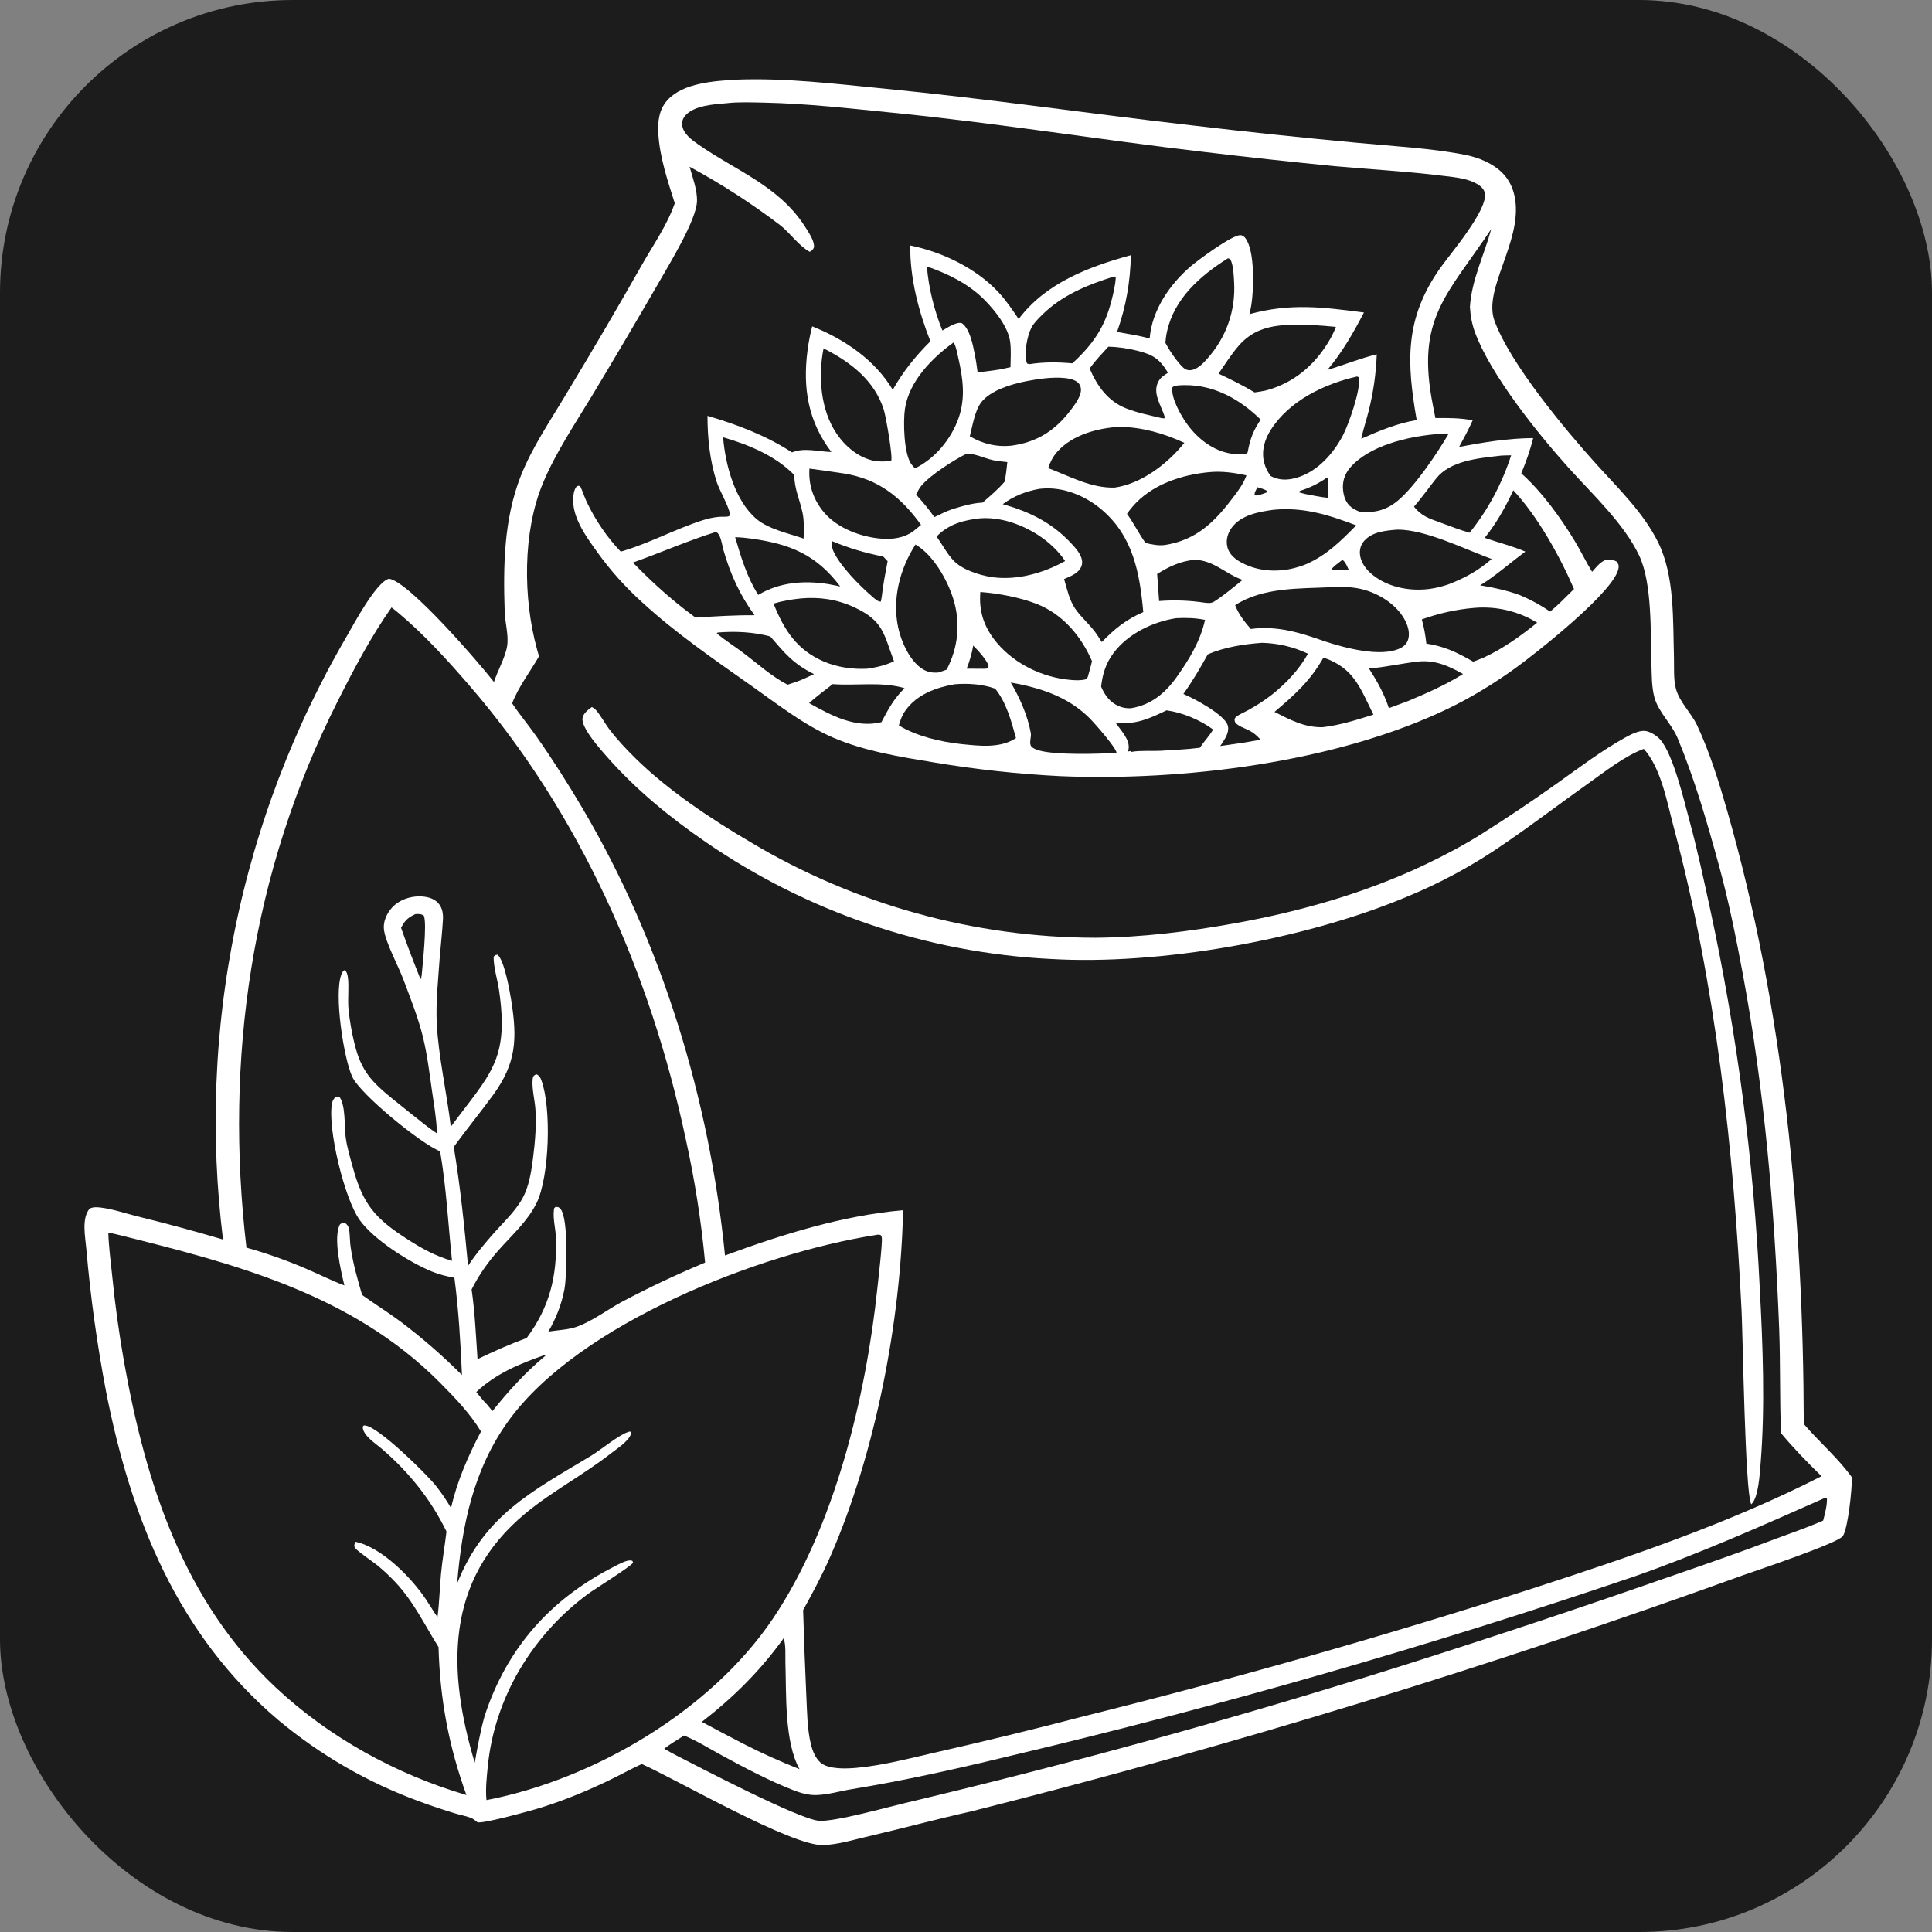 <svg width="66" height="66" viewBox="0 0 66 66" fill="none" xmlns="http://www.w3.org/2000/svg">
<rect x="0" y="0" width="66" height="66" fill="#808080" stroke="none"/>
<g clip-path="url(#clip0_107_4641)">
<path d="M0 0H66V66H0V0Z" fill="#1C1C1C"/>
<path d="M25.151 2.721L25.183 2.719C26.838 2.658 28.52 2.862 30.166 3.023C33.705 3.367 37.22 3.883 40.752 4.287C42.624 4.508 44.499 4.705 46.376 4.879C47.557 4.992 48.938 5.064 50.08 5.296C50.518 5.385 50.977 5.573 51.303 5.887C51.568 6.142 51.711 6.472 51.763 6.832C51.974 8.294 50.661 9.877 51.053 10.957C51.586 12.426 53.496 14.711 54.544 15.869C55.294 16.699 56.145 17.515 56.645 18.529C57.215 19.685 57.147 21.192 57.185 22.456C57.195 22.799 57.163 23.202 57.253 23.534C57.378 23.993 57.775 24.35 57.976 24.78C58.408 25.702 58.719 26.707 58.999 27.683C60.944 34.469 61.604 41.605 61.62 48.645C62.147 49.26 62.793 49.811 63.264 50.467L63.264 50.48C63.27 50.856 63.136 52.18 62.958 52.47C62.81 52.711 60.041 53.636 59.536 53.815C55.212 55.379 50.851 56.834 46.453 58.179C42.056 59.525 37.628 60.759 33.169 61.883C32.006 62.142 30.852 62.456 29.69 62.726C29.185 62.843 28.63 63.017 28.111 63.031C27.035 63.06 23.172 60.822 21.923 60.261C21.544 60.434 21.178 60.641 20.802 60.821C19.991 61.21 19.144 61.558 18.279 61.811C18.015 61.888 16.418 62.328 16.304 62.247C16.242 62.203 16.194 62.149 16.122 62.117C15.951 62.042 15.743 62.009 15.561 61.953C15.14 61.827 14.724 61.687 14.312 61.534C14.094 61.454 13.878 61.37 13.663 61.28C13.448 61.191 13.236 61.097 13.025 60.999C12.815 60.901 12.606 60.798 12.4 60.69C12.194 60.583 11.991 60.471 11.789 60.355C11.588 60.239 11.389 60.118 11.193 59.993C10.997 59.869 10.804 59.74 10.613 59.606C10.423 59.473 10.235 59.336 10.051 59.195C9.866 59.054 9.685 58.908 9.506 58.759C6.062 55.839 4.472 51.864 3.621 47.526C3.314 45.917 3.09 44.296 2.949 42.664C2.915 42.258 2.778 41.625 3.061 41.291C3.185 41.225 3.317 41.237 3.453 41.254C3.849 41.303 4.266 41.445 4.654 41.543C5.649 41.787 6.637 42.054 7.618 42.344C7.591 42.123 7.566 41.902 7.543 41.68C7.52 41.459 7.499 41.237 7.481 41.015C7.462 40.793 7.446 40.571 7.432 40.349C7.418 40.127 7.407 39.905 7.397 39.682C7.388 39.46 7.381 39.237 7.376 39.015C7.371 38.792 7.368 38.569 7.368 38.347C7.368 38.124 7.369 37.902 7.374 37.679C7.378 37.456 7.384 37.234 7.393 37.011C7.402 36.789 7.413 36.567 7.426 36.344C7.439 36.122 7.454 35.9 7.472 35.678C7.49 35.456 7.51 35.234 7.532 35.013C7.554 34.791 7.579 34.57 7.606 34.349C7.632 34.128 7.661 33.907 7.693 33.687C7.724 33.467 7.757 33.246 7.793 33.027C7.829 32.807 7.867 32.587 7.907 32.369C7.947 32.15 7.989 31.931 8.034 31.713C8.078 31.495 8.125 31.277 8.174 31.06C8.223 30.843 8.274 30.626 8.328 30.41C8.381 30.194 8.437 29.978 8.495 29.763C8.553 29.548 8.613 29.334 8.675 29.12C8.737 28.906 8.801 28.693 8.868 28.481C8.934 28.268 9.003 28.056 9.074 27.845C9.144 27.634 9.217 27.424 9.292 27.214C9.368 27.005 9.445 26.796 9.524 26.588C9.603 26.38 9.685 26.173 9.768 25.966C9.852 25.76 9.938 25.555 10.025 25.35C10.113 25.145 10.203 24.942 10.295 24.739C10.386 24.536 10.48 24.334 10.576 24.133C10.672 23.932 10.77 23.733 10.87 23.534C10.97 23.335 11.072 23.137 11.176 22.94C11.28 22.743 11.386 22.547 11.495 22.353C11.602 22.158 11.713 21.965 11.825 21.772C12.067 21.357 12.841 19.887 13.288 19.77C13.96 19.855 16.352 22.627 16.875 23.298C16.998 22.91 17.27 22.445 17.326 22.059C17.38 21.693 17.253 21.269 17.241 20.895C17.189 19.343 17.211 17.744 17.784 16.278C18.178 15.272 18.82 14.343 19.37 13.415C20.25 11.959 21.11 10.491 21.949 9.012C22.328 8.349 22.802 7.668 23.051 6.943C22.809 6.18 22.535 5.365 22.489 4.562C22.466 4.143 22.512 3.733 22.809 3.411C23.344 2.831 24.412 2.764 25.151 2.721Z" fill="white"/>
<path d="M42.958 16.645C43.074 16.68 43.186 16.708 43.289 16.774L43.283 16.815L43.176 16.859C43.084 16.887 42.955 16.944 42.861 16.92C42.844 16.825 42.915 16.728 42.958 16.645Z" fill="#1C1C1C"/>
<path d="M45.848 19.133L45.885 19.144C45.978 19.227 46.021 19.35 46.073 19.462L45.595 19.469L45.477 19.472C45.521 19.363 45.748 19.217 45.848 19.133Z" fill="#1C1C1C"/>
<path d="M33.246 22.055C33.386 22.19 33.732 22.565 33.768 22.748C33.777 22.796 33.753 22.804 33.724 22.838L33.62 22.846L33.023 22.842C33.124 22.585 33.2 22.327 33.246 22.055Z" fill="#1C1C1C"/>
<path d="M45.34 16.31C45.389 16.364 45.36 16.895 45.36 17.006C45.101 16.981 44.844 16.924 44.589 16.876C44.505 16.857 44.421 16.831 44.337 16.808L44.398 16.796L44.394 16.775C44.757 16.657 45.026 16.527 45.34 16.31Z" fill="#1C1C1C"/>
<path d="M14.191 31.227C14.306 31.222 14.382 31.217 14.479 31.28C14.595 31.557 14.432 32.99 14.402 33.354L14.395 33.349L14.39 33.444C14.342 33.423 14.32 33.329 14.298 33.281C14.087 32.756 13.888 32.227 13.701 31.694C13.706 31.686 13.71 31.677 13.715 31.669L13.738 31.628C13.861 31.411 13.969 31.333 14.191 31.227Z" fill="#1C1C1C"/>
<path d="M18.621 46.284L18.628 46.288L18.624 46.321C17.949 46.88 17.368 47.523 16.822 48.206L16.64 47.982C16.505 47.847 16.388 47.703 16.27 47.553C16.955 46.913 17.751 46.589 18.621 46.284Z" fill="#1C1C1C"/>
<path d="M28.405 18.479C28.988 18.722 29.556 18.891 30.173 19.012L30.323 19.171C30.245 19.578 30.166 19.982 30.121 20.394L30.09 20.553C29.986 20.558 29.866 20.439 29.786 20.37C29.364 20.008 28.679 19.315 28.46 18.806C28.418 18.707 28.414 18.584 28.405 18.479Z" fill="#1C1C1C"/>
<path d="M24.517 21.608C25.11 21.558 25.738 21.588 26.314 21.742C26.823 22.331 27.095 22.673 27.808 23.029L27.465 23.187C27.284 23.27 27.093 23.329 26.904 23.391C26.355 23.105 25.88 22.671 25.387 22.3C25.091 22.076 24.771 21.875 24.485 21.639L24.517 21.608Z" fill="#1C1C1C"/>
<path d="M48.41 22.603C49.011 22.533 49.469 22.74 49.98 23.025C49.377 23.401 48.744 23.679 48.09 23.953L47.446 24.191C47.287 23.702 47.043 23.266 46.766 22.837C47.321 22.793 47.858 22.668 48.41 22.603Z" fill="#1C1C1C"/>
<path d="M28.447 23.371C29.244 23.431 30.129 23.276 30.901 23.51C30.54 23.863 30.342 24.23 30.11 24.671C29.211 24.887 28.396 24.44 27.639 24.018C27.895 23.788 28.177 23.583 28.447 23.371Z" fill="#1C1C1C"/>
<path d="M40.797 19.122C41.458 19.132 41.861 19.606 42.449 19.81C42.134 20.063 41.824 20.328 41.483 20.546C41.375 20.616 41.284 20.602 41.161 20.59C40.902 20.55 40.642 20.526 40.381 20.516C40.119 20.506 39.858 20.512 39.597 20.532L39.53 19.607C39.945 19.349 40.308 19.178 40.797 19.122Z" fill="#1C1C1C"/>
<path d="M39.85 24.266C40.392 24.341 41.003 24.595 41.442 24.922C41.312 25.142 41.131 25.332 40.987 25.544C40.542 25.603 40.086 25.617 39.639 25.648C39.341 25.664 38.962 25.632 38.674 25.682C38.657 25.684 38.642 25.691 38.625 25.695L38.636 25.656C38.62 25.658 38.604 25.659 38.589 25.661C38.572 25.664 38.554 25.668 38.537 25.672C38.542 25.647 38.547 25.623 38.552 25.599C38.615 25.273 38.286 24.95 38.111 24.69C38.796 24.762 39.251 24.556 39.85 24.266Z" fill="#1C1C1C"/>
<path d="M25.114 18.351C25.311 18.356 25.503 18.377 25.697 18.404C27.017 18.591 27.893 18.961 28.703 20.033L28.302 19.954C27.474 19.822 26.635 19.884 25.903 20.322C25.524 19.733 25.309 19.021 25.114 18.351Z" fill="#1C1C1C"/>
<path d="M33.026 15.495C33.293 15.493 33.634 15.652 33.9 15.715C34.067 15.754 34.242 15.768 34.412 15.786C34.391 16.012 34.363 16.231 34.32 16.454C34.097 16.716 33.824 16.945 33.564 17.17C33.214 17.186 32.874 17.29 32.541 17.39C32.325 17.464 32.124 17.566 31.919 17.666C31.731 17.39 31.515 17.145 31.296 16.894C31.346 16.796 31.398 16.686 31.47 16.6C31.788 16.218 32.575 15.723 33.026 15.495Z" fill="#1C1C1C"/>
<path d="M37.862 11.844C38.192 11.85 38.53 11.901 38.85 11.981C39.389 12.114 39.612 12.261 39.9 12.733C39.779 12.813 39.656 12.888 39.582 13.016C39.343 13.427 39.683 13.869 39.794 14.257L39.768 14.294L39.664 14.28C39.261 14.184 38.84 14.1 38.456 13.946C37.844 13.7 37.477 13.182 37.225 12.592C37.405 12.324 37.648 12.085 37.862 11.844Z" fill="#1C1C1C"/>
<path d="M40.356 13.16C40.388 13.159 40.42 13.158 40.452 13.157C41.475 13.143 42.355 13.638 43.067 14.335C42.829 14.683 42.709 14.982 42.633 15.396C42.631 15.427 42.619 15.453 42.608 15.482C42.466 15.544 42.239 15.522 42.086 15.501C41.463 15.415 40.925 14.999 40.563 14.502C40.352 14.214 39.993 13.593 40.051 13.231C40.133 13.16 40.253 13.169 40.356 13.16Z" fill="#1C1C1C"/>
<path d="M45.211 22.464C45.221 22.468 45.232 22.471 45.242 22.475C46.264 22.833 46.473 23.521 46.918 24.412C46.349 24.592 45.785 24.771 45.19 24.842C44.569 24.859 44.077 24.591 43.538 24.32C44.23 23.735 44.758 23.263 45.211 22.464Z" fill="#1C1C1C"/>
<path d="M50.356 20.767C50.403 20.763 50.45 20.76 50.497 20.757C50.544 20.755 50.591 20.754 50.638 20.753C50.684 20.753 50.731 20.753 50.778 20.755C50.825 20.756 50.872 20.758 50.919 20.762C50.966 20.765 51.012 20.769 51.059 20.774C51.105 20.779 51.152 20.786 51.198 20.793C51.245 20.8 51.291 20.808 51.337 20.816C51.383 20.825 51.429 20.835 51.475 20.846C51.52 20.857 51.566 20.868 51.611 20.881C51.656 20.893 51.701 20.907 51.746 20.921C51.791 20.935 51.835 20.95 51.879 20.966C51.923 20.983 51.967 20.999 52.01 21.017C52.054 21.035 52.097 21.054 52.139 21.073C52.182 21.093 52.224 21.113 52.266 21.134C52.308 21.156 52.349 21.178 52.39 21.201C52.431 21.224 52.472 21.247 52.512 21.272C51.923 21.743 51.366 22.146 50.677 22.468L50.327 22.605C49.789 22.293 49.346 22.078 48.726 21.986C48.696 21.7 48.648 21.437 48.571 21.16C49.137 20.954 49.756 20.816 50.356 20.767Z" fill="#1C1C1C"/>
<path d="M34.53 23.317C35.542 23.494 36.492 23.802 37.231 24.544C37.378 24.69 38.142 25.557 38.142 25.716C37.523 25.759 36.073 25.797 35.508 25.639C35.419 25.614 35.246 25.558 35.209 25.462C35.162 25.343 35.237 25.171 35.213 25.037C35.105 24.442 34.835 23.836 34.53 23.317Z" fill="#1C1C1C"/>
<path d="M31.665 9.103C32.386 9.351 33.094 9.699 33.635 10.248C33.986 10.605 34.438 11.162 34.508 11.673C34.546 11.953 34.522 12.261 34.52 12.544L34.136 12.625C33.891 12.664 33.643 12.692 33.397 12.723C33.371 12.517 33.342 12.312 33.3 12.109C33.237 11.795 33.136 11.226 32.854 11.038C32.66 10.987 32.361 11.202 32.194 11.291C31.92 10.623 31.719 9.825 31.665 9.103Z" fill="#1C1C1C"/>
<path d="M51.163 15.578C51.31 15.553 51.474 15.56 51.624 15.554C51.308 16.523 50.842 17.408 50.203 18.199C49.865 18.102 49.537 17.974 49.208 17.853C48.839 17.718 48.551 17.631 48.304 17.306C48.579 16.995 48.809 16.659 49.068 16.337C49.538 15.752 50.468 15.657 51.163 15.578Z" fill="#1C1C1C"/>
<path d="M24.702 14.939C25.574 15.191 26.491 15.569 27.133 16.228C27.141 16.725 27.32 17.055 27.417 17.522C27.477 17.808 27.458 18.108 27.453 18.398C26.952 18.225 26.257 18.077 25.85 17.735C25.099 17.103 24.779 15.873 24.702 14.939Z" fill="#1C1C1C"/>
<path d="M38.055 9.446L38.089 9.45L38.116 9.488C38.099 9.75 38.035 10.016 37.97 10.271C37.736 11.194 37.321 11.78 36.632 12.413C36.128 12.368 35.668 12.364 35.166 12.44L35.089 12.421C35.084 12.41 35.079 12.4 35.075 12.389C34.975 12.073 35.089 11.474 35.234 11.194C35.314 11.039 35.454 10.903 35.576 10.78C36.26 10.09 37.143 9.73 38.055 9.446Z" fill="#1C1C1C"/>
<path d="M49.003 14.837C49.159 14.815 49.33 14.822 49.488 14.817C49.094 15.492 48.325 16.634 47.738 17.114C47.34 17.439 46.939 17.53 46.435 17.478C46.342 17.439 46.248 17.392 46.168 17.331C45.978 17.186 45.905 16.971 45.881 16.741C45.852 16.45 45.935 16.193 46.126 15.972C46.772 15.225 48.068 14.925 49.003 14.837Z" fill="#1C1C1C"/>
<path d="M41.948 8.824C41.998 8.832 42.002 8.843 42.04 8.874C42.137 9.096 42.143 9.376 42.158 9.615C42.218 10.608 41.897 11.521 41.235 12.262C41.089 12.426 40.878 12.646 40.642 12.647C40.493 12.649 40.416 12.557 40.321 12.457C40.222 12.343 40.13 12.224 40.045 12.1C39.96 11.975 39.882 11.846 39.811 11.713C39.821 11.584 39.838 11.454 39.866 11.328C40.114 10.195 41.008 9.413 41.948 8.824Z" fill="#1C1C1C"/>
<path d="M27.652 16.008C28.045 16.062 28.438 16.113 28.829 16.175C30.006 16.363 30.78 16.98 31.464 17.93C31.375 18.009 31.279 18.082 31.187 18.157C30.88 18.375 30.501 18.428 30.134 18.403C29.439 18.355 28.623 18.057 28.16 17.516C27.794 17.09 27.612 16.569 27.652 16.008Z" fill="#1C1C1C"/>
<path d="M32.576 11.698C32.583 11.707 32.59 11.716 32.595 11.725C32.67 11.876 32.704 12.083 32.741 12.246C32.896 12.926 32.985 13.589 32.753 14.264C32.505 14.986 31.947 15.666 31.256 16.001C31.213 15.956 31.172 15.91 31.135 15.86C30.874 15.507 30.849 14.386 30.916 13.955C31.061 13.019 31.841 12.229 32.576 11.698Z" fill="#1C1C1C"/>
<path d="M28.134 11.902C28.154 11.912 28.174 11.922 28.195 11.933C29.082 12.388 29.884 13.018 30.193 14.001C30.264 14.224 30.509 15.624 30.443 15.751C30.262 15.761 30.064 15.779 29.885 15.747C29.345 15.649 28.884 15.262 28.582 14.818C28.026 13.997 27.945 12.852 28.134 11.902Z" fill="#1C1C1C"/>
<path d="M43.97 11.099C44.52 11.072 45.09 11.113 45.637 11.167C45.579 11.316 45.513 11.455 45.434 11.593C44.938 12.455 44.21 13.083 43.241 13.341C43.116 13.37 42.986 13.386 42.86 13.406C42.459 13.166 42.049 12.963 41.627 12.764C41.849 12.449 42.06 12.104 42.313 11.814C42.77 11.29 43.3 11.14 43.97 11.099Z" fill="#1C1C1C"/>
<path d="M51.696 16.749C52.53 17.639 53.287 19.004 53.77 20.121C53.503 20.383 53.242 20.655 52.955 20.893C52.624 20.667 52.297 20.489 51.928 20.333C51.485 20.171 51.028 20.071 50.563 19.996C51.114 19.656 51.588 19.226 52.108 18.844C51.665 18.651 51.177 18.534 50.719 18.374C51.116 17.882 51.431 17.322 51.696 16.749Z" fill="#1C1C1C"/>
<path d="M33.486 17.705C33.727 17.687 33.979 17.709 34.216 17.757C35.042 17.926 35.915 18.457 36.386 19.165C36.265 19.233 36.141 19.297 36.013 19.354C35.886 19.412 35.756 19.464 35.624 19.51C35.492 19.556 35.359 19.596 35.223 19.629C35.088 19.663 34.951 19.691 34.813 19.712C34.487 19.753 34.155 19.76 33.831 19.706C33.426 19.638 32.882 19.461 32.588 19.164C32.364 18.937 32.184 18.591 31.995 18.327C32.421 17.896 32.905 17.772 33.486 17.705Z" fill="#1C1C1C"/>
<path d="M35.6 12.935C35.91 12.897 36.534 12.853 36.793 13.044C36.876 13.105 36.916 13.182 36.926 13.284C36.949 13.528 36.706 13.839 36.565 14.025C36.033 14.721 35.409 15.112 34.539 15.227C34.036 15.277 33.564 15.16 33.13 14.905C33.221 14.556 33.296 14.049 33.511 13.758C33.912 13.217 34.98 13.015 35.6 12.935Z" fill="#1C1C1C"/>
<path d="M26.769 55.966C26.854 56.187 26.824 56.566 26.831 56.807C26.866 57.897 26.793 59.49 27.312 60.438C26.654 60.174 26.025 59.894 25.394 59.571C24.919 59.325 24.446 59.075 23.975 58.822C25.055 57.985 25.97 57.079 26.769 55.966Z" fill="#1C1C1C"/>
<path d="M47.739 18.093C48.683 18.084 50.031 18.757 50.956 19.096C50.512 19.49 50.029 19.752 49.476 19.964C49.267 20.035 49.048 20.091 48.829 20.119C48.16 20.204 47.417 20.066 46.885 19.633C46.669 19.458 46.48 19.213 46.457 18.927C46.444 18.757 46.492 18.601 46.606 18.473C46.884 18.161 47.348 18.123 47.739 18.093Z" fill="#1C1C1C"/>
<path d="M32.607 23.376C33.064 23.337 33.561 23.369 33.995 23.525C34.376 23.986 34.552 24.646 34.707 25.214C34.163 25.574 33.45 25.48 32.833 25.418C32.131 25.341 31.314 25.153 30.706 24.782C30.76 24.589 30.82 24.426 30.938 24.263C31.332 23.719 31.971 23.487 32.607 23.376Z" fill="#1C1C1C"/>
<path d="M41.337 16.127C41.757 16.091 42.171 16.149 42.58 16.241C42.489 16.495 42.342 16.704 42.181 16.919C41.528 17.794 40.896 18.453 39.775 18.62C39.55 18.642 39.35 18.602 39.133 18.548C38.903 18.231 38.733 17.872 38.499 17.553C38.556 17.47 38.618 17.391 38.684 17.314C39.327 16.554 40.371 16.211 41.337 16.127Z" fill="#1C1C1C"/>
<path d="M38.238 14.58C39.025 14.594 39.747 14.8 40.459 15.128C39.892 15.839 38.994 16.528 38.077 16.657C37.274 16.679 36.541 16.271 35.807 15.991C35.88 15.779 35.965 15.605 36.114 15.436C36.629 14.853 37.491 14.626 38.238 14.58Z" fill="#1C1C1C"/>
<path d="M24.447 18.174C24.616 18.204 24.664 18.612 24.71 18.776C24.948 19.611 25.268 20.314 25.777 21.017C25.103 21.012 24.432 21.054 23.76 21.098L23.38 20.811C22.765 20.333 22.162 19.778 21.621 19.217C22.564 18.882 23.494 18.473 24.447 18.174Z" fill="#1C1C1C"/>
<path d="M31.274 18.601C31.875 18.95 32.356 19.795 32.559 20.437C32.823 21.269 32.738 22.108 32.34 22.875C32.243 22.915 32.141 22.944 32.041 22.976C31.845 22.985 31.697 22.965 31.526 22.862C31.093 22.603 30.79 21.931 30.686 21.45C30.471 20.46 30.739 19.44 31.274 18.601Z" fill="#1C1C1C"/>
<path d="M43.511 17.414C44.531 17.317 45.392 17.589 46.331 17.947C45.795 18.488 45.328 18.961 44.62 19.273C44.496 19.324 44.369 19.366 44.24 19.399C43.606 19.569 42.892 19.514 42.324 19.169C42.128 19.049 41.965 18.885 41.921 18.652C41.88 18.431 41.943 18.208 42.075 18.029C42.399 17.587 43.004 17.484 43.511 17.414Z" fill="#1C1C1C"/>
<path d="M27.348 20.444C27.985 20.386 28.587 20.471 29.171 20.74C30.182 21.208 30.183 21.638 30.54 22.59C30.235 22.732 29.956 22.796 29.624 22.844C29.125 22.871 28.602 22.795 28.141 22.598C27.221 22.203 26.787 21.523 26.425 20.62C26.727 20.527 27.034 20.477 27.348 20.444Z" fill="#1C1C1C"/>
<path d="M40.177 21.118C40.519 21.101 40.83 21.108 41.166 21.176C41.004 21.902 40.626 22.525 40.198 23.127C39.803 23.682 39.324 24.081 38.637 24.194C38.495 24.202 38.368 24.182 38.236 24.129C37.924 24.003 37.743 23.756 37.616 23.457C37.662 23.031 37.777 22.662 38.035 22.314C38.525 21.653 39.378 21.241 40.177 21.118Z" fill="#1C1C1C"/>
<path d="M46.353 12.863L46.419 12.884C46.507 13.275 46.065 14.514 45.874 14.877C45.545 15.504 44.998 16.118 44.296 16.32C43.988 16.409 43.692 16.416 43.407 16.262C43.305 16.123 43.227 15.97 43.185 15.803C43.086 15.411 43.197 15.025 43.408 14.691C44.038 13.692 45.237 13.117 46.353 12.863Z" fill="#1C1C1C"/>
<path d="M33.49 20.223C34.111 20.27 34.852 20.408 35.428 20.636C36.305 20.983 36.939 21.735 37.305 22.589C37.263 22.771 37.207 22.952 37.158 23.133C37.135 23.161 37.104 23.185 37.077 23.21C36.917 23.25 36.736 23.241 36.572 23.227C35.629 23.148 34.669 22.69 34.056 21.96C33.621 21.442 33.434 20.897 33.49 20.223Z" fill="#1C1C1C"/>
<path d="M43.112 21.959C43.681 21.976 44.166 22.094 44.683 22.331C44.382 22.873 43.931 23.351 43.446 23.733C43.199 23.928 42.938 24.09 42.665 24.246C42.531 24.323 42.332 24.399 42.219 24.499C42.19 24.525 42.185 24.543 42.172 24.575C42.184 24.639 42.177 24.673 42.232 24.719C42.478 24.925 42.701 24.874 43.032 25.236L43.062 25.269L42.514 25.366L41.685 25.485C41.748 25.394 41.811 25.302 41.864 25.203C41.934 25.072 41.989 24.913 41.936 24.765C41.803 24.401 40.8 23.864 40.426 23.707C40.737 23.272 41.001 22.822 41.259 22.355C41.823 22.106 42.501 22.004 43.112 21.959Z" fill="#1C1C1C"/>
<path d="M45.492 20.059C45.819 20.036 46.168 20.047 46.489 20.119C47.053 20.247 47.652 20.607 47.954 21.112C48.079 21.321 48.177 21.595 48.107 21.838C48.066 21.982 47.964 22.082 47.831 22.146C47.173 22.465 45.936 22.132 45.271 21.914C44.433 21.618 43.632 21.365 42.729 21.487C42.509 21.233 42.316 20.988 42.194 20.673C43.148 20.055 44.397 20.111 45.492 20.059Z" fill="#1C1C1C"/>
<path d="M35.499 16.701C35.529 16.698 35.558 16.695 35.587 16.692C36.321 16.626 37.069 16.931 37.625 17.401C38.708 18.314 38.936 19.574 39.056 20.91C38.475 21.159 38.077 21.481 37.638 21.934L37.486 21.697C37.263 21.358 36.945 21.111 36.724 20.784C36.53 20.498 36.448 20.11 36.351 19.782L36.405 19.758C36.614 19.666 36.868 19.565 36.948 19.329C36.992 19.2 36.956 19.067 36.895 18.951C36.804 18.779 36.656 18.625 36.521 18.486C35.881 17.826 35.132 17.469 34.255 17.223C34.626 16.946 35.047 16.782 35.499 16.701Z" fill="#1C1C1C"/>
<path d="M62.339 51.172L62.37 51.165L62.411 51.192C62.42 51.438 62.342 51.707 62.282 51.945C61.768 52.173 61.233 52.353 60.706 52.551C59.479 53.014 58.246 53.445 57.006 53.871C53.978 54.929 50.934 55.943 47.876 56.911C42.277 58.679 36.621 60.242 30.908 61.597C30.301 61.74 28.499 62.243 27.973 62.201C27.287 62.146 23.903 60.377 23.085 59.958C22.952 59.889 22.822 59.814 22.691 59.741C22.897 59.572 23.146 59.434 23.37 59.288C23.823 59.476 24.248 59.744 24.679 59.978C25.458 60.401 26.282 60.836 27.108 61.158C27.353 61.253 27.61 61.327 27.875 61.322C28.28 61.314 28.687 61.188 29.086 61.123C30.912 60.825 32.712 60.419 34.511 59.984C38.106 59.133 41.68 58.197 45.232 57.176C48.783 56.155 52.309 55.051 55.808 53.862C58.032 53.085 60.187 52.126 62.339 51.172Z" fill="#1C1C1C"/>
<path d="M3.7 42.107C3.805 42.127 3.909 42.15 4.013 42.175C8.038 43.177 12.012 44.201 15.029 47.233C15.531 47.738 16.063 48.291 16.431 48.902C15.997 49.727 15.612 50.603 15.408 51.516C15.254 51.251 15.082 50.997 14.891 50.757C14.57 50.351 12.906 48.714 12.464 48.696C12.415 48.694 12.427 48.698 12.393 48.736C12.382 49.029 12.84 49.319 13.043 49.493C13.97 50.291 14.715 51.215 15.253 52.319C15.196 52.8 15.112 53.277 15.066 53.759C15.019 54.253 15.011 54.751 14.945 55.243C14.808 55.047 14.686 54.839 14.553 54.639C14.065 53.905 13.033 52.848 12.134 52.667L12.102 52.793C12.109 52.82 12.11 52.851 12.125 52.874C12.198 52.987 12.767 53.369 12.908 53.486C13.115 53.659 13.311 53.843 13.497 54.039C14.133 54.714 14.497 55.495 14.981 56.267C15.03 58.041 15.329 59.652 15.934 61.322C13.536 60.615 11.241 59.357 9.415 57.642C6.263 54.683 4.977 50.667 4.237 46.521C4.064 45.54 3.928 44.553 3.83 43.56C3.779 43.078 3.715 42.592 3.7 42.107Z" fill="#1C1C1C"/>
<path d="M29.887 42.195C29.964 42.181 30.018 42.162 30.092 42.198C30.11 42.229 30.115 42.233 30.123 42.274C30.154 42.445 29.999 43.751 29.973 44.002C29.582 47.716 28.514 52.164 26.405 55.293C24.289 58.434 20.301 60.784 16.619 61.494C16.581 61.115 16.626 60.725 16.663 60.347C16.894 57.989 18.19 55.853 20.085 54.452C20.313 54.284 21.559 53.511 21.627 53.382C21.606 53.334 21.617 53.322 21.575 53.312C21.417 53.27 21.109 53.453 20.966 53.525C18.801 54.624 17.309 56.311 16.555 58.623C16.409 59.148 16.311 59.683 16.218 60.219C15.281 57.08 15.188 53.984 17.953 51.695C18.863 50.942 19.934 50.382 20.87 49.65C21.071 49.494 21.476 49.233 21.552 48.991C21.569 48.939 21.562 48.953 21.531 48.903C21.492 48.908 21.489 48.907 21.447 48.922C21.102 49.044 20.531 49.527 20.181 49.738C18.163 50.952 16.542 51.763 15.617 54.092C15.779 52.106 16.18 50.18 17.374 48.533C19.783 45.207 25.956 42.813 29.887 42.195Z" fill="#1C1C1C"/>
<path d="M13.375 20.751C13.453 20.808 13.527 20.869 13.601 20.93C14.484 21.67 15.271 22.535 16.023 23.404C19.82 27.792 22.219 33.245 23.422 38.892C23.577 39.59 23.71 40.294 23.821 41.001C23.932 41.708 24.021 42.418 24.087 43.131C23.121 43.534 22.175 43.98 21.25 44.47C20.743 44.743 20.242 45.131 19.701 45.325C19.403 45.431 19.044 45.436 18.731 45.493C18.998 45.032 19.185 44.561 19.283 44.035C19.366 43.591 19.426 41.603 19.145 41.296C19.083 41.229 19.062 41.233 18.977 41.23C18.92 41.288 18.933 41.257 18.922 41.335C18.884 41.635 18.982 41.981 18.992 42.285C19.035 43.596 18.777 44.651 17.992 45.708C17.415 45.919 16.868 46.166 16.313 46.43C16.259 45.642 16.224 44.831 16.111 44.05C16.351 43.566 16.67 43.117 17.027 42.713C17.478 42.205 18.027 41.715 18.329 41.099C18.773 40.195 18.841 37.833 18.494 36.903C18.456 36.803 18.424 36.745 18.327 36.699C18.227 36.733 18.202 36.778 18.194 36.887C18.169 37.204 18.266 37.564 18.29 37.886C18.328 38.411 18.28 39 18.214 39.521C18.163 39.927 18.101 40.364 17.941 40.745C17.719 41.272 17.274 41.672 16.901 42.092C16.576 42.458 16.259 42.833 15.989 43.242C15.865 41.896 15.722 40.514 15.501 39.18C15.934 38.585 16.4 38.014 16.835 37.42C17.637 36.323 17.677 35.501 17.463 34.166C17.413 33.853 17.225 32.783 16.992 32.614C16.914 32.629 16.912 32.624 16.863 32.686C16.86 33.052 16.993 33.454 17.047 33.82C17.401 36.234 16.739 36.682 15.401 38.491C15.269 37.379 14.975 36.058 14.921 34.976C14.884 34.235 14.969 33.477 15.02 32.738C15.055 32.297 15.107 31.854 15.132 31.413C15.144 31.208 15.108 30.996 14.961 30.842C14.796 30.669 14.55 30.623 14.321 30.622C13.991 30.621 13.634 30.749 13.405 30.992C13.217 31.193 13.08 31.482 13.117 31.762C13.178 32.216 13.605 32.992 13.78 33.459C14.02 34.099 14.29 34.772 14.451 35.436C14.6 36.048 14.675 36.691 14.765 37.315C14.829 37.761 14.911 38.218 14.924 38.669L14.925 38.719C14.788 38.625 14.654 38.527 14.523 38.426C14.157 38.138 13.794 37.847 13.432 37.555C12.698 36.961 12.339 36.59 12.111 35.655C12.017 35.273 11.949 34.888 11.907 34.498C11.87 34.13 11.93 33.686 11.883 33.378C11.87 33.289 11.847 33.192 11.773 33.138C11.708 33.184 11.695 33.206 11.665 33.282C11.401 33.941 11.741 36.152 12.033 36.783C12.315 37.392 14.409 39.095 15.035 39.329C15.247 40.557 15.311 41.833 15.442 43.073C14.866 42.901 14.428 42.661 13.924 42.338C12.828 41.634 12.402 41.157 12.055 39.884C11.964 39.55 11.852 39.19 11.809 38.847C11.761 38.476 11.809 37.799 11.613 37.495C11.533 37.454 11.54 37.456 11.455 37.483C11.389 37.549 11.36 37.605 11.342 37.696C11.183 38.532 11.761 40.943 12.288 41.678C12.773 42.354 13.976 43.116 14.753 43.437C15.005 43.541 15.256 43.6 15.523 43.65C15.668 44.744 15.733 45.873 15.782 46.975C15.123 46.314 14.42 45.703 13.675 45.141C13.25 44.827 12.8 44.547 12.371 44.239C12.21 43.693 12.055 43.148 11.976 42.583C11.952 42.417 11.956 42.25 11.937 42.084C11.921 41.948 11.906 41.87 11.796 41.784C11.695 41.773 11.697 41.769 11.614 41.826C11.372 42.274 11.647 43.416 11.765 43.912C11.321 43.747 10.89 43.525 10.454 43.34C9.791 43.056 9.113 42.816 8.419 42.621C7.661 36.178 8.59 29.795 11.527 23.972C12.084 22.866 12.662 21.766 13.375 20.751Z" fill="#1C1C1C"/>
<path d="M24.813 3.526C25.234 3.477 25.689 3.498 26.113 3.506C27.574 3.537 29.047 3.706 30.502 3.851C34.047 4.202 37.571 4.774 41.11 5.188C42.6 5.366 44.092 5.529 45.585 5.675C46.839 5.789 48.104 5.855 49.353 6.013C49.729 6.06 50.144 6.094 50.475 6.294C50.587 6.362 50.693 6.456 50.722 6.589C50.847 7.159 49.535 8.679 49.194 9.165C47.985 10.889 48.049 12.357 48.396 14.349C47.708 14.47 47.136 14.71 46.504 14.989C46.571 14.658 46.682 14.34 46.763 14.013C46.84 13.7 46.902 13.385 46.947 13.066C46.991 12.747 47.02 12.427 47.032 12.105C46.461 12.243 45.908 12.47 45.345 12.638C45.849 12.042 46.236 11.364 46.595 10.675C45.188 10.493 44.089 10.348 42.683 10.732C42.708 10.629 42.729 10.525 42.747 10.42C42.834 9.897 42.875 8.549 42.538 8.127C42.5 8.079 42.441 8.037 42.379 8.034C42.093 8.017 40.915 8.896 40.684 9.092C39.966 9.704 39.347 10.601 39.274 11.565C38.91 11.462 38.533 11.406 38.16 11.34C38.466 10.47 38.613 9.639 38.632 8.718C37.192 9.111 35.721 9.671 34.799 10.898C34.582 10.578 34.366 10.258 34.102 9.976C33.335 9.157 32.186 8.607 31.096 8.385C31.081 9.495 31.381 10.638 31.784 11.659C31.266 12.176 30.86 12.681 30.498 13.316C29.881 12.287 28.845 11.588 27.746 11.149C27.677 11.413 27.624 11.688 27.588 11.959C27.417 13.251 27.605 14.399 28.403 15.442C27.968 15.43 27.469 15.282 27.057 15.455C26.153 14.871 25.195 14.508 24.169 14.206C24.168 14.959 24.249 15.736 24.48 16.454C24.578 16.756 24.934 17.363 24.941 17.598C24.925 17.611 24.913 17.628 24.895 17.636C24.841 17.663 24.633 17.648 24.555 17.656C24.361 17.675 24.172 17.716 23.988 17.777C23.044 18.083 22.164 18.568 21.206 18.844C20.741 18.363 20.341 17.769 20.052 17.166C19.965 16.984 19.909 16.791 19.821 16.611C19.74 16.587 19.76 16.592 19.693 16.625C19.64 16.698 19.617 16.762 19.6 16.85C19.462 17.568 19.999 18.297 20.397 18.852C20.621 19.165 20.861 19.465 21.117 19.752C21.374 20.039 21.645 20.311 21.93 20.569C23.082 21.629 24.394 22.529 25.672 23.43C26.568 24.062 27.455 24.765 28.468 25.201C29.543 25.664 30.767 25.858 31.914 26.047C33.339 26.285 34.773 26.441 36.216 26.514C40.422 26.689 45.643 26.051 49.472 24.206C50.267 23.823 51.049 23.342 51.765 22.826C52.452 22.33 55.227 20.156 55.295 19.383C55.303 19.29 55.276 19.254 55.223 19.181C55.124 19.132 55.031 19.109 54.919 19.119C54.699 19.138 54.529 19.382 54.388 19.534C54.178 19.192 54.005 18.827 53.797 18.484C53.312 17.683 52.67 16.794 51.969 16.171C52.132 15.776 52.274 15.382 52.375 14.966C51.515 14.973 50.688 15.107 49.845 15.27C50.008 14.969 50.169 14.671 50.309 14.359C49.881 14.276 49.469 14.277 49.035 14.281C49.009 14.141 48.981 14.001 48.953 13.862C48.358 10.883 49.417 10.109 50.943 7.825C50.701 8.718 50.273 9.554 50.215 10.487C50.233 10.788 50.282 11.065 50.386 11.349C50.921 12.811 52.546 14.826 53.584 15.979C54.399 16.884 55.476 17.881 55.997 18.98C56.448 19.932 56.38 21.625 56.415 22.678C56.428 23.054 56.418 23.456 56.517 23.822C56.652 24.326 57.106 24.726 57.31 25.216C57.897 26.628 58.323 28.11 58.727 29.584C59.059 30.8 59.307 32.039 59.538 33.277C60.282 37.273 60.621 41.318 60.779 45.376C60.825 46.569 60.794 47.765 60.842 48.958C61.274 49.478 61.742 49.957 62.227 50.429C59.04 52.054 55.592 53.215 52.195 54.315C47.18 55.922 42.117 57.362 37.006 58.635C35.332 59.072 33.651 59.482 31.964 59.865C31.074 60.067 30.168 60.311 29.257 60.393C28.913 60.423 28.299 60.452 28.027 60.21C27.855 60.057 27.757 59.812 27.703 59.593C27.571 59.053 27.572 58.455 27.544 57.9C27.5 56.935 27.464 55.97 27.436 55.004C27.776 54.388 28.104 53.775 28.384 53.129C29.902 49.636 30.774 45.135 30.85 41.342C28.771 41.526 26.716 42.171 24.767 42.889C24.241 37.569 22.615 32.214 19.891 27.599C19.403 26.772 18.88 25.948 18.329 25.163C18.059 24.778 17.757 24.418 17.495 24.027C17.715 23.455 18.108 22.952 18.413 22.421C18.388 22.334 18.364 22.248 18.34 22.161C17.868 20.432 17.852 18.175 18.545 16.51C18.983 15.457 19.655 14.463 20.244 13.487C21.008 12.217 21.76 10.94 22.502 9.657C22.856 9.035 23.787 7.526 23.81 6.878C23.824 6.495 23.659 6.063 23.558 5.696C24.098 5.988 24.625 6.3 25.14 6.632C25.656 6.965 26.158 7.317 26.646 7.688C26.989 7.954 27.288 8.399 27.66 8.601C27.686 8.587 27.719 8.57 27.74 8.55C27.806 8.484 27.817 8.442 27.803 8.352C27.773 8.149 27.596 7.891 27.486 7.72C26.597 6.343 25.12 5.822 23.843 4.927C23.628 4.777 23.345 4.569 23.306 4.29C23.289 4.163 23.323 4.053 23.404 3.955C23.696 3.603 24.393 3.562 24.813 3.526Z" fill="#1C1C1C"/>
<path d="M20.218 24.154C20.263 24.179 20.309 24.201 20.345 24.241C20.515 24.43 20.648 24.688 20.802 24.895C21.072 25.256 21.392 25.592 21.713 25.909C22.82 27 24.312 27.994 25.652 28.776C25.873 28.909 26.096 29.037 26.321 29.162C26.547 29.286 26.774 29.407 27.003 29.524C27.233 29.641 27.464 29.754 27.697 29.863C27.931 29.972 28.166 30.078 28.402 30.179C28.639 30.28 28.877 30.377 29.117 30.471C29.357 30.564 29.599 30.653 29.842 30.738C30.085 30.824 30.329 30.905 30.575 30.982C30.821 31.059 31.068 31.132 31.316 31.2C31.564 31.269 31.813 31.334 32.064 31.394C32.314 31.454 32.565 31.51 32.817 31.562C33.07 31.614 33.323 31.662 33.576 31.705C33.83 31.749 34.085 31.788 34.34 31.823C34.595 31.858 34.851 31.888 35.107 31.915C35.363 31.941 35.62 31.963 35.876 31.981C36.133 31.998 36.39 32.012 36.648 32.021C36.905 32.03 37.162 32.035 37.42 32.035C39.018 32.023 40.616 31.823 42.187 31.541C44.422 31.14 46.667 30.5 48.72 29.519C49.375 29.206 50.025 28.862 50.639 28.473C51.5 27.93 52.344 27.364 53.173 26.773C53.936 26.233 54.717 25.636 55.535 25.187C55.715 25.089 55.97 24.958 56.176 24.968C56.356 24.976 56.59 25.128 56.708 25.257C57.159 25.755 57.534 27.372 57.715 28.036C57.983 29.019 58.194 30.013 58.411 31.008C58.643 32.077 58.852 33.15 59.039 34.227C59.226 35.304 59.391 36.385 59.533 37.468C59.675 38.553 59.795 39.639 59.892 40.728C59.99 41.817 60.064 42.908 60.116 44C60.221 45.951 60.303 48.058 60.145 50.002C60.119 50.317 60.074 51.178 59.825 51.389C59.823 51.383 59.821 51.378 59.818 51.372C59.615 50.914 59.538 45.659 59.496 44.797C59.226 39.269 58.613 33.634 57.181 28.276C56.954 27.428 56.748 26.238 56.154 25.582C55.487 25.833 54.841 26.35 54.261 26.761C53.318 27.43 52.399 28.133 51.444 28.786C51.173 28.976 50.896 29.158 50.615 29.332C50.333 29.506 50.047 29.672 49.755 29.83C49.464 29.988 49.169 30.137 48.869 30.279C48.57 30.42 48.266 30.552 47.959 30.677C44.507 32.108 39.603 32.982 35.877 32.759C35.745 32.753 35.614 32.745 35.483 32.736C35.352 32.727 35.221 32.717 35.091 32.706C34.96 32.694 34.829 32.682 34.699 32.669C34.568 32.655 34.438 32.641 34.307 32.625C34.177 32.609 34.047 32.592 33.917 32.574C33.786 32.556 33.657 32.537 33.527 32.517C33.397 32.497 33.268 32.475 33.138 32.453C33.009 32.431 32.88 32.407 32.751 32.382C32.622 32.358 32.493 32.332 32.365 32.305C32.236 32.278 32.108 32.25 31.98 32.221C31.852 32.192 31.724 32.161 31.597 32.13C31.469 32.099 31.342 32.066 31.215 32.033C31.088 31.999 30.962 31.965 30.835 31.929C30.709 31.893 30.583 31.856 30.457 31.818C30.331 31.78 30.206 31.741 30.081 31.701C29.956 31.661 29.831 31.62 29.707 31.578C29.583 31.536 29.459 31.492 29.335 31.448C29.212 31.404 29.089 31.358 28.966 31.312C28.843 31.265 28.721 31.218 28.599 31.169C28.477 31.12 28.355 31.071 28.234 31.02C28.113 30.969 27.993 30.917 27.872 30.865C27.752 30.812 27.632 30.758 27.513 30.703C27.394 30.648 27.275 30.592 27.157 30.535C27.038 30.478 26.921 30.42 26.803 30.361C26.686 30.302 26.569 30.242 26.453 30.181C26.337 30.12 26.221 30.058 26.106 29.995C25.991 29.932 25.876 29.868 25.762 29.803C25.648 29.738 25.535 29.672 25.422 29.605C25.309 29.539 25.196 29.471 25.085 29.402C24.973 29.333 24.862 29.263 24.751 29.192C24.64 29.121 24.531 29.05 24.421 28.977C24.312 28.904 24.203 28.831 24.095 28.756C22.873 27.916 21.721 26.973 20.739 25.857C20.534 25.625 19.844 24.861 19.9 24.532C19.929 24.362 20.09 24.249 20.218 24.154Z" fill="white"/>
</g>
<defs>
<clipPath id="clip0_107_4641">
<rect width="66" height="66" rx="10" fill="white"/>
</clipPath>
</defs>
</svg>
